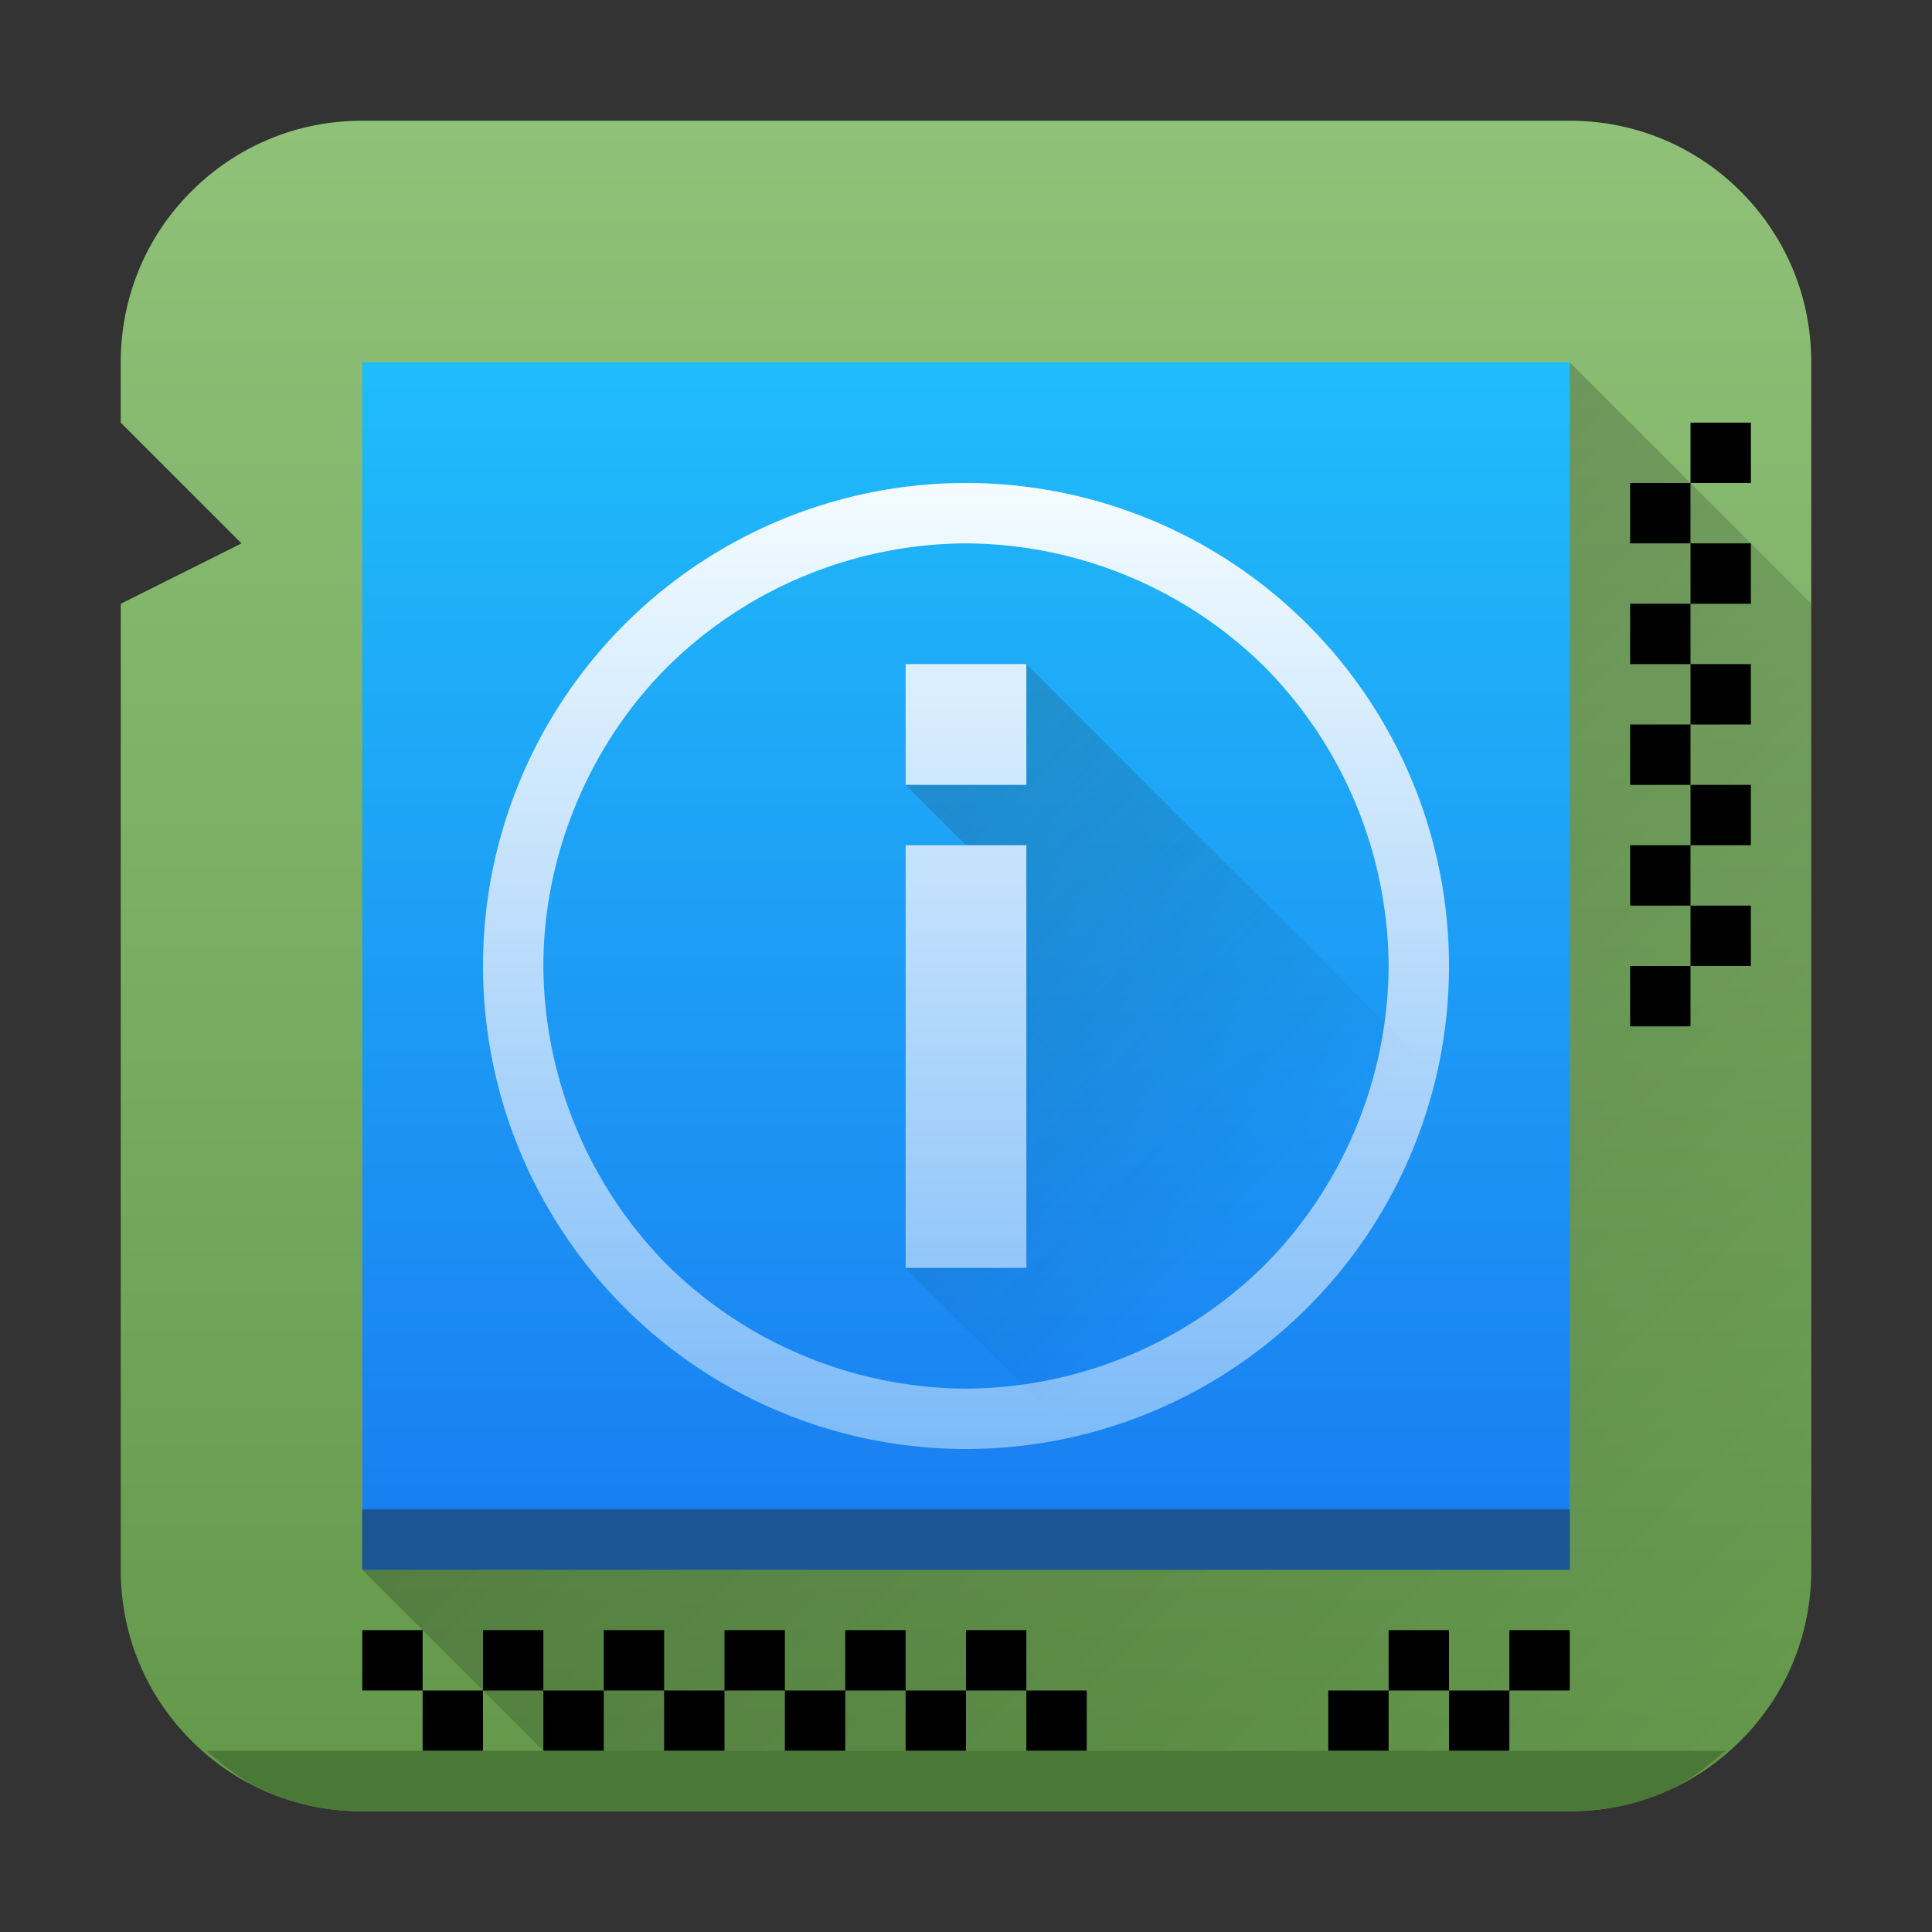 <?xml version="1.0" encoding="UTF-8" standalone="no"?>
<svg
   xmlns:dc="http://purl.org/dc/elements/1.1/"
   xmlns:cc="http://creativecommons.org/ns#"
   xmlns:rdf="http://www.w3.org/1999/02/22-rdf-syntax-ns#"
   xmlns:svg="http://www.w3.org/2000/svg"
   xmlns="http://www.w3.org/2000/svg"
   xmlns:xlink="http://www.w3.org/1999/xlink"
   xmlns:sodipodi="http://sodipodi.sourceforge.net/DTD/sodipodi-0.dtd"
   xmlns:inkscape="http://www.inkscape.org/namespaces/inkscape"
   height="32"
   width="32"
   version="1.1"
   id="svg64"
   sodipodi:docname="hwinfo.svg"
   inkscape:version="0.92.5 (2060ec1f9f, 2020-04-08)">
  <rect width="100%" height="100%" fill="#333333" stroke="none"/>
  <sodipodi:namedview
     pagecolor="#ffffff"
     bordercolor="#666666"
     borderopacity="1"
     objecttolerance="10"
     gridtolerance="10"
     guidetolerance="10"
     inkscape:pageopacity="0"
     inkscape:pageshadow="2"
     inkscape:window-width="1085"
     inkscape:window-height="480"
     id="namedview66"
     showgrid="false"
     inkscape:zoom="7.375"
     inkscape:cx="1.4237288"
     inkscape:cy="16"
     inkscape:window-x="0"
     inkscape:window-y="25"
     inkscape:window-maximized="0"
     inkscape:current-layer="svg64" />
  <defs
     id="defs27">
    <linearGradient
       xlink:href="#a"
       id="f"
       gradientUnits="userSpaceOnUse"
       gradientTransform="translate(-376.571,-523.798)"
       x1="378.571"
       y1="553.798"
       x2="378.571"
       y2="525.798" />
    <linearGradient
       id="b"
       gradientUnits="userSpaceOnUse"
       x1="402.571"
       x2="406.571"
       xlink:href="#c"
       y1="529.798"
       y2="533.798">
      <stop
         offset="0"
         id="stop3" />
      <stop
         offset="1"
         stop-opacity="0"
         id="stop5" />
    </linearGradient>
    <linearGradient
       id="c"
       gradientUnits="userSpaceOnUse"
       x1="802.643"
       x2="816.643"
       y1="36.236"
       y2="50.236">
      <stop
         offset="0"
         stop-color="#292c2f"
         id="stop8" />
      <stop
         offset="1"
         stop-opacity="0"
         id="stop10" />
    </linearGradient>
    <linearGradient
       id="h"
       gradientUnits="userSpaceOnUse"
       x1="402.571"
       x2="402.571"
       y1="549.798"
       y2="529.798"
       gradientTransform="translate(-376.571,-523.798)">
      <stop
         offset="0"
         stop-color="#197cf1"
         id="stop13" />
      <stop
         offset="1"
         stop-color="#20bcfa"
         id="stop15" />
    </linearGradient>
    <linearGradient
       id="i"
       gradientUnits="userSpaceOnUse"
       x1="18"
       x2="18"
       xlink:href="#d"
       y1="24"
       y2="8" />
    <linearGradient
       id="d"
       gradientUnits="userSpaceOnUse"
       x1="-50"
       x2="-22.15">
      <stop
         offset="0"
         stop-color="#7cbaf8"
         id="stop19" />
      <stop
         offset="1"
         stop-color="#f4fcff"
         id="stop21" />
    </linearGradient>
    <linearGradient
       id="j"
       gradientUnits="userSpaceOnUse"
       x1="391.571"
       x2="397.571"
       xlink:href="#c"
       y1="537.798"
       y2="543.798"
       gradientTransform="translate(-376.571,-523.798)" />
    <linearGradient
       id="k"
       gradientUnits="userSpaceOnUse"
       x1="399.571"
       x2="399.571"
       xlink:href="#d"
       y1="547.798"
       y2="531.798"
       gradientTransform="translate(-376.571,-523.798)" />
    <linearGradient
       id="l"
       gradientUnits="userSpaceOnUse"
       x1="398.571"
       x2="398.571"
       xlink:href="#d"
       y1="547.798"
       y2="531.798"
       gradientTransform="translate(-376.571,-523.798)" />
  </defs>
  <linearGradient
     id="a"
     gradientUnits="userSpaceOnUse"
     x1="378.571"
     x2="378.571"
     y1="553.798"
     y2="525.798"
     gradientTransform="translate(-336.571 -523.798)">
    <stop
       offset="0"
       stop-color="#63984b"
       id="stop29" />
    <stop
       offset="1"
       stop-color="#8fc278"
       id="stop31" />
  </linearGradient>
  <linearGradient
     id="g"
     gradientUnits="userSpaceOnUse"
     x1="392.571"
     x2="406.571"
     xlink:href="#e"
     y1="539.798"
     y2="553.798"
     gradientTransform="translate(-376.571,-523.798)">
    <stop
       offset="0"
       id="stop34" />
    <stop
       offset="1"
       stop-opacity="0"
       id="stop36" />
  </linearGradient>
  <linearGradient
     id="e"
     gradientUnits="userSpaceOnUse"
     x1="389.571"
     x2="399.571"
     y1="536.798"
     y2="546.798">
    <stop
       offset="0"
       stop-color="#292c2f"
       id="stop39" />
    <stop
       offset="1"
       stop-opacity="0"
       id="stop41" />
  </linearGradient>
  <path
     d="M 6,2 C 5.446,2 4.918,2.11 4.44,2.313 A 3.989,3.989 0 0 0 3.17,3.17 C 2.808,3.531 2.514,3.96 2.313,4.44 A 4.008,4.008 0 0 0 2,6 v 1 l 2,2 -2,1 v 16 c 0,0.554 0.11,1.082 0.313,1.56 0.201,0.48 0.495,0.909 0.857,1.27 0.361,0.362 0.79,0.656 1.27,0.858 A 4.008,4.008 0 0 0 6,30 h 20 c 0.554,0 1.082,-0.11 1.56,-0.313 a 3.989,3.989 0 0 0 1.27,-0.857 c 0.362,-0.361 0.656,-0.79 0.858,-1.27 A 4.008,4.008 0 0 0 30,26 V 6 C 30,5.446 29.89,4.918 29.687,4.44 A 3.989,3.989 0 0 0 28.83,3.17 3.989,3.989 0 0 0 27.56,2.313 4.008,4.008 0 0 0 26,2 Z"
     id="path44"
     style="fill:url(#f)"
     inkscape:connector-curvature="0" />
  <path
     d="m 10,30 h 16 c 0.554,0 1.082,-0.11 1.56,-0.313 a 3.989,3.989 0 0 0 1.27,-0.857 c 0.362,-0.361 0.656,-0.79 0.858,-1.27 A 4.008,4.008 0 0 0 30,26 V 10 L 26,6 6,26 Z"
     id="path46"
     style="opacity:0.2;fill:url(#g)"
     inkscape:connector-curvature="0" />
  <path
     d="M 6,6 H 26 V 26 H 6 Z"
     id="path48"
     style="fill:url(#h)"
     inkscape:connector-curvature="0" />
  <path
     d="m 6,27 h 1 v 1 H 6 Z m 1,1 h 1 v 1 H 7 Z m 1,-1 h 1 v 1 H 8 Z m 1,1 h 1 v 1 H 9 Z m 1,-1 h 1 v 1 h -1 z m 1,1 h 1 v 1 h -1 z m 1,-1 h 1 v 1 h -1 z m 13,0 h 1 v 1 h -1 z m -1,1 h 1 v 1 h -1 z m -1,-1 h 1 v 1 h -1 z m -1,1 h 1 v 1 h -1 z m -5,0 h 1 v 1 h -1 z m -1,-1 h 1 v 1 h -1 z m -1,1 h 1 v 1 h -1 z m -1,-1 h 1 v 1 h -1 z m -1,1 h 1 v 1 H 13 Z M 28,7 h 1 v 1 h -1 z m -1,1 h 1 v 1 h -1 z m 1,1 h 1 v 1 h -1 z m -1,1 h 1 v 1 h -1 z m 1,1 h 1 v 1 h -1 z m -1,1 h 1 v 1 h -1 z m 1,1 h 1 v 1 h -1 z m -1,3 h 1 v 1 h -1 z m 1,-1 h 1 v 1 h -1 z m -1,-1 h 1 v 1 h -1 z"
     id="path50"
     inkscape:connector-curvature="0" />
  <path
     d="m 6,25 h 20 v 1 H 6 Z"
     id="path52"
     inkscape:connector-curvature="0"
     style="fill:#1c5593;fill-rule:evenodd" />
  <path
     d="m 16,8 a 8,8 0 0 0 -8,8 8,8 0 0 0 8,8 8,8 0 0 0 8,-8 8,8 0 0 0 -8,-8 z m 0,1 A 7.09,7.09 0 0 1 20.95,11.05 7.098,7.098 0 0 1 23,16 7.092,7.092 0 0 1 20.95,20.95 7.08,7.08 0 0 1 16,23 7.092,7.092 0 0 1 11.05,20.95 7.098,7.098 0 0 1 9,16 c 0,-1.832 0.755,-3.653 2.05,-4.95 A 7.084,7.084 0 0 1 16,9 Z"
     id="path54"
     style="fill:url(#i)"
     inkscape:connector-curvature="0" />
  <path
     d="m 17,11 9,9 v 5 h -7 l -4,-4 v -6 l 1,-1 -1,-1 z"
     id="path56"
     style="opacity:0.2;fill:url(#j)"
     inkscape:connector-curvature="0" />
  <path
     d="m 15,11 h 2 v 2 h -2 z"
     id="path58"
     style="fill:url(#k)"
     inkscape:connector-curvature="0" />
  <path
     d="m 15,14 h 2 v 7 h -2 z"
     id="path60"
     style="fill:url(#l)"
     inkscape:connector-curvature="0" />
  <path
     d="m 3.422,29 c 0.31,0.268 0.634,0.526 1.017,0.688 A 4.008,4.008 0 0 0 6,30 h 20 c 0.554,0 1.082,-0.11 1.56,-0.313 0.384,-0.161 0.707,-0.42 1.018,-0.687 z"
     id="path62"
     inkscape:connector-curvature="0"
     style="fill:#4a7937" />
</svg>

